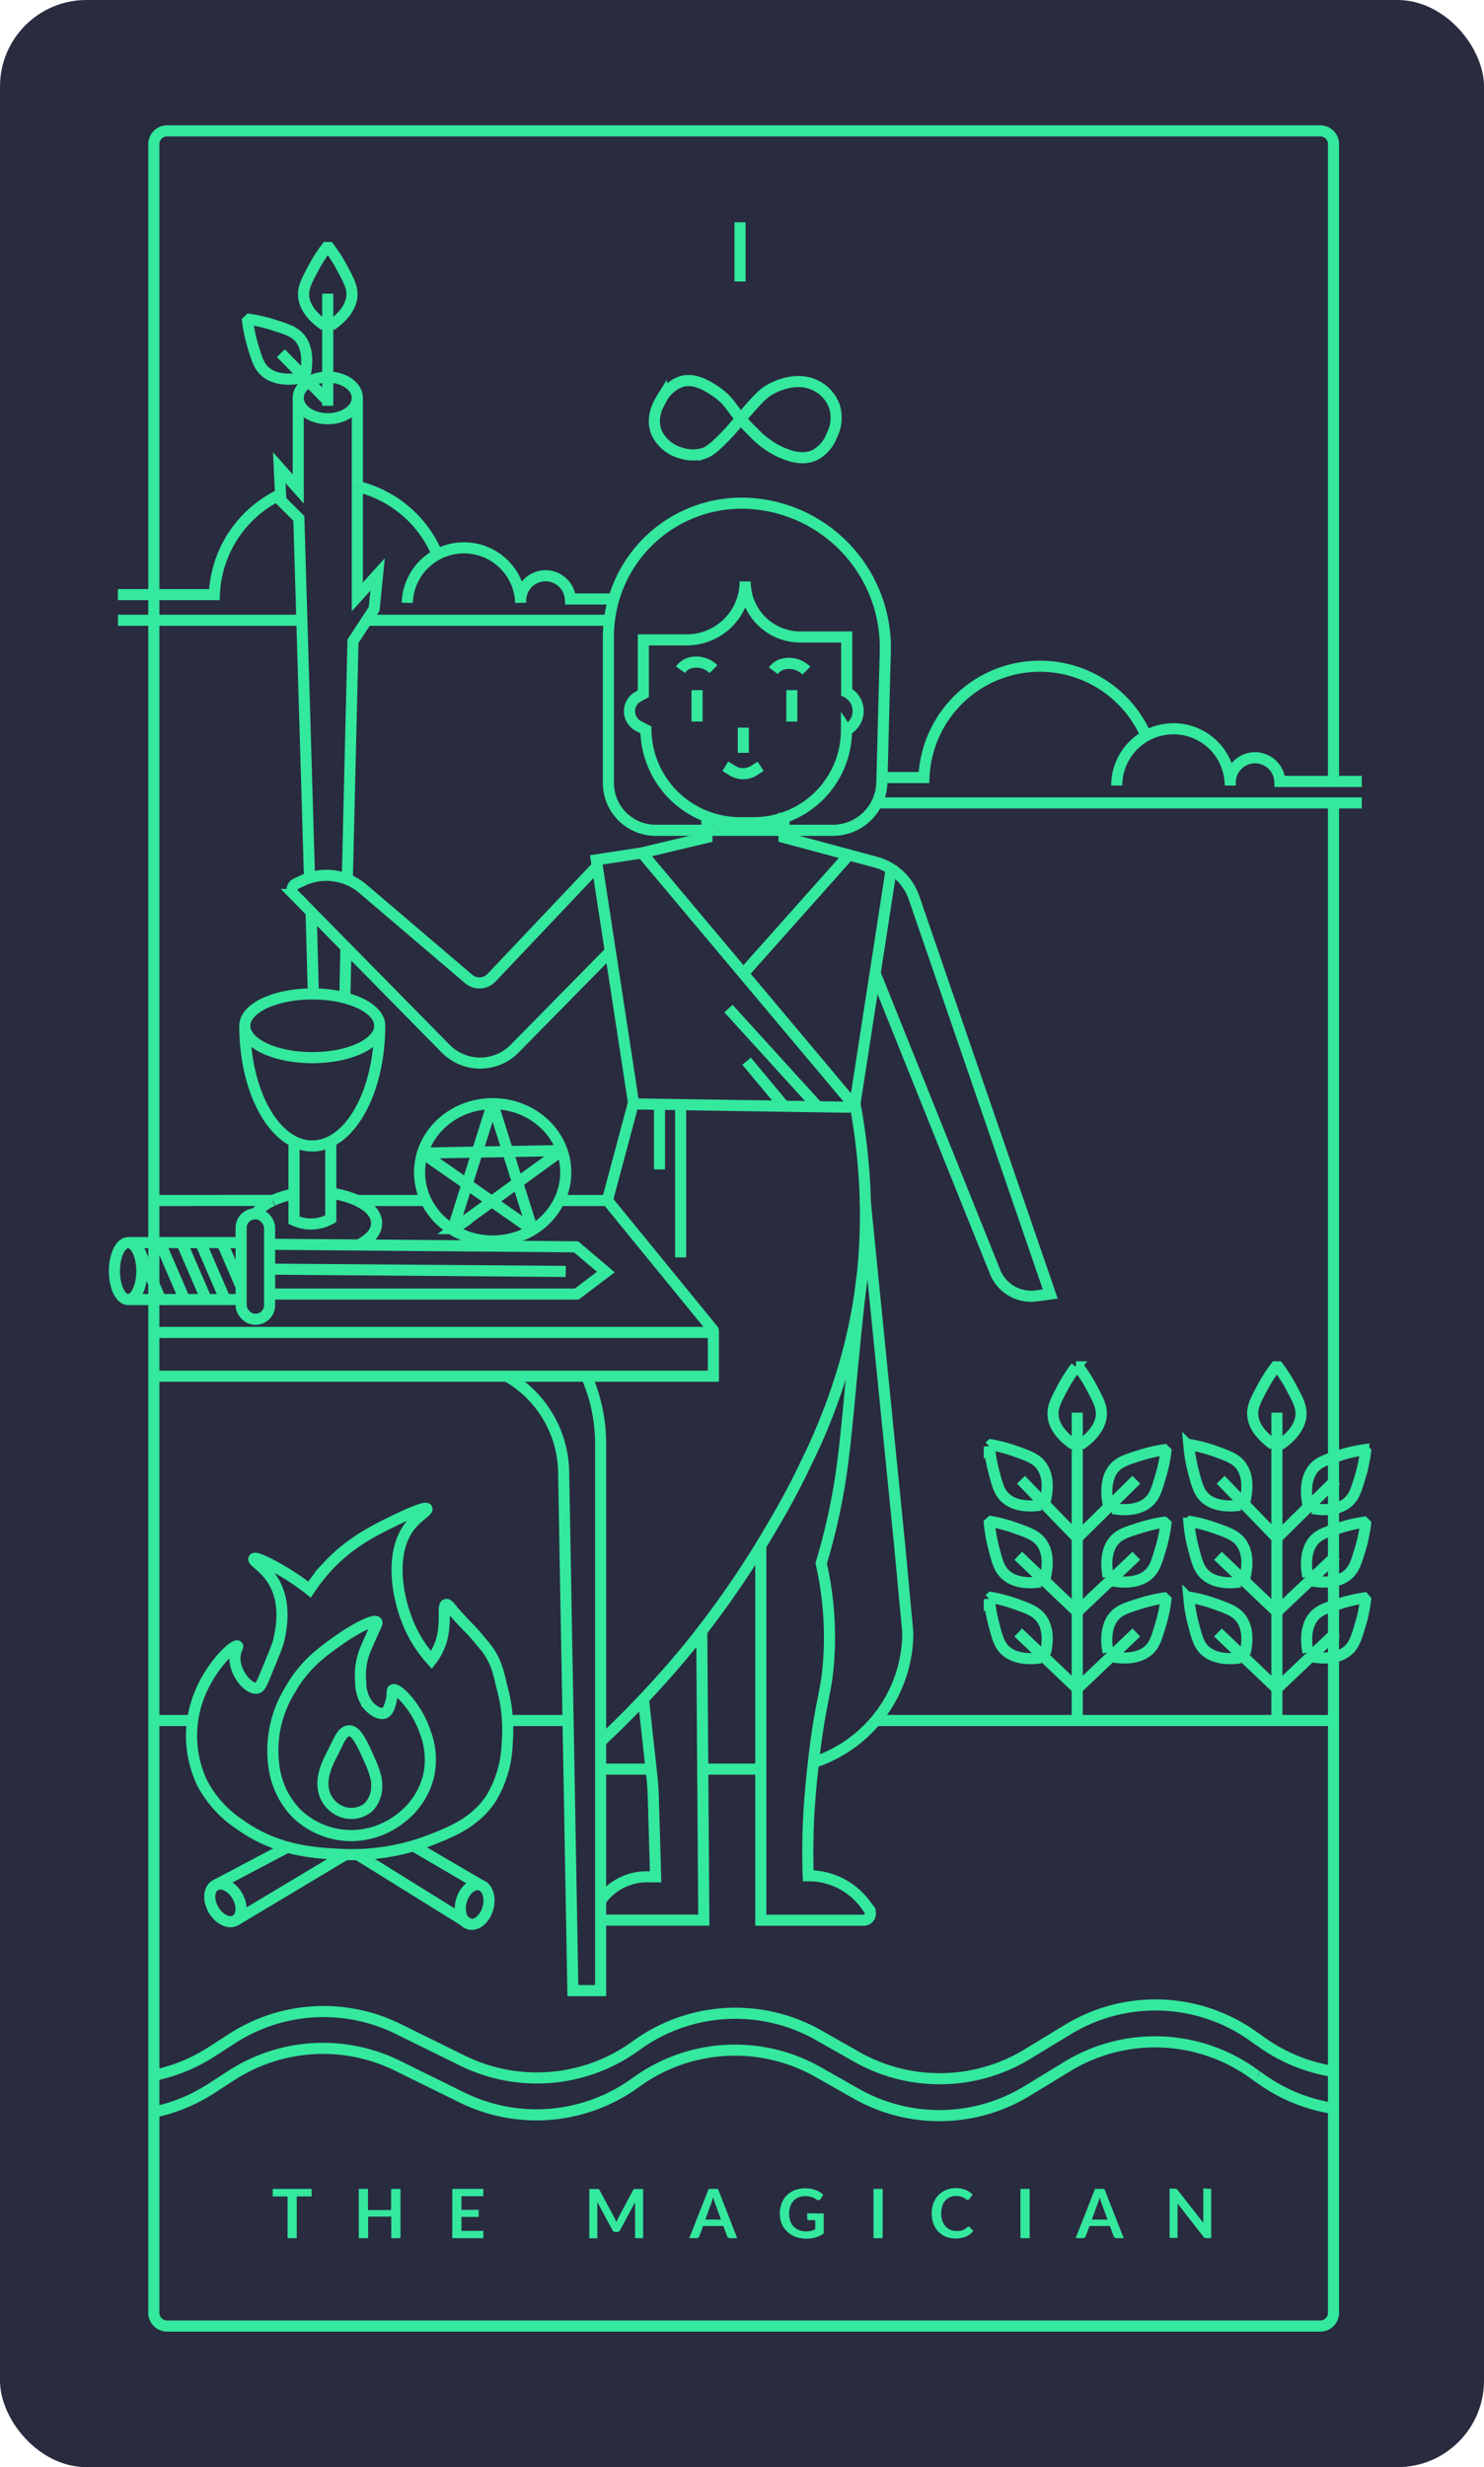 <svg id="_1_Magician" data-name="1 Magician" xmlns="http://www.w3.org/2000/svg" viewBox="0 0 267.21 444.13"><defs><style>.cls-1{fill:#292b3f;}.cls-2{fill:none;stroke:#34e89e;stroke-miterlimit:10;stroke-width:2px;}.cls-3{fill:#34e89e;}</style></defs><title>1-en</title><rect class="cls-1" width="267.21" height="444.13" rx="15.57"/><path class="cls-2" d="M412.51,345.68" transform="translate(-172.4 -201.33)"/><path class="cls-2" d="M412.51,345.68v272a2.38,2.38,0,0,1-2.38,2.38H202.49a2.39,2.39,0,0,1-2.39-2.38V227.27a2.39,2.39,0,0,1,2.39-2.38H410.13a2.38,2.38,0,0,1,2.38,2.38v115" transform="translate(-172.4 -201.33)"/><line class="cls-2" x1="158.11" y1="144.54" x2="245.2" y2="144.54"/><path class="cls-2" d="M378.86,334a20.88,20.88,0,0,0-40.09,7.3H331" transform="translate(-172.4 -201.33)"/><path class="cls-2" d="M373.48,342.74a10.22,10.22,0,1,1,20.44,0" transform="translate(-172.4 -201.33)"/><path class="cls-2" d="M393.92,342a4.47,4.47,0,0,1,8.93,0H417.6" transform="translate(-172.4 -201.33)"/><line class="cls-2" x1="65.46" y1="111.66" x2="109.55" y2="111.66"/><line class="cls-2" x1="21.24" y1="111.66" x2="54.35" y2="111.66"/><path class="cls-2" d="M223.22,290.19A20.87,20.87,0,0,0,211,308.37H193.63" transform="translate(-172.4 -201.33)"/><path class="cls-2" d="M251.1,301.06a20.89,20.89,0,0,0-14.37-12.17" transform="translate(-172.4 -201.33)"/><path class="cls-2" d="M245.73,309.85a10.22,10.22,0,0,1,20.43,0" transform="translate(-172.4 -201.33)"/><path class="cls-2" d="M266.16,309.16a4.48,4.48,0,0,1,8.94,0h7.78" transform="translate(-172.4 -201.33)"/><line class="cls-2" x1="133.25" y1="40.02" x2="133.25" y2="50.67"/><path class="cls-2" d="M232,259.92c.83-.56,3.73-2.64,3.78-5.59,0-1.38-.59-2.54-1.75-4.71a26.78,26.78,0,0,0-2.38-3.73h-.45a26.78,26.78,0,0,0-2.38,3.73c-1.16,2.17-1.77,3.33-1.75,4.71,0,2.95,2.95,5,3.79,5.59" transform="translate(-172.4 -201.33)"/><line class="cls-2" x1="59.01" y1="52.87" x2="59.01" y2="73.05"/><path class="cls-2" d="M227.39,268.6c.2-1,.81-4.51-1.22-6.64-1-1-2.21-1.4-4.56-2.14a26.59,26.59,0,0,0-4.31-1l-.32.31a27.72,27.72,0,0,0,.91,4.33c.71,2.36,1.08,3.61,2.07,4.59,2.1,2.06,5.63,1.51,6.61,1.33" transform="translate(-172.4 -201.33)"/><line class="cls-2" x1="50.57" y1="63.58" x2="59.01" y2="72.17"/><ellipse class="cls-2" cx="59.02" cy="71.63" rx="5.32" ry="3.75"/><polyline class="cls-2" points="53.7 71.63 53.7 88.03 50.29 84.19 50.57 90.09 53.81 93.32 55.72 157.73"/><polyline class="cls-2" points="64.34 87.56 64.34 107.44 67.99 103.41 67.37 109.61 63.56 115.43 62.55 157.73"/><line class="cls-2" x1="64.34" y1="71.63" x2="64.34" y2="87.55"/><line class="cls-2" x1="49.11" y1="216.1" x2="26.92" y2="216.11"/><path class="cls-2" d="M220.53,417.44" transform="translate(-172.4 -201.33)"/><line class="cls-2" x1="76.71" y1="216.11" x2="64.27" y2="216.11"/><path class="cls-2" d="M250.08,417.44" transform="translate(-172.4 -201.33)"/><path class="cls-2" d="M199.32,441.19H300.56a.29.29,0,0,0,.22-.47l-19-23.28h-8.65" transform="translate(-172.4 -201.33)"/><polyline class="cls-2" points="128.45 239.7 128.45 247.74 26.92 247.74"/><path class="cls-2" d="M281.76,417.44l4.65-17.39,38.82.6a.56.56,0,0,0,.44-.92L288,354.87l-8.23,1.25,6.69,43.64" transform="translate(-172.4 -201.33)"/><line class="cls-2" x1="118.75" y1="198.79" x2="118.75" y2="210.52"/><line class="cls-2" x1="122.56" y1="198.85" x2="122.56" y2="226.35"/><line class="cls-2" x1="141.19" y1="199.14" x2="134.43" y2="191.03"/><line class="cls-2" x1="147.24" y1="199.23" x2="131.17" y2="181.56"/><line class="cls-2" x1="153.92" y1="198.85" x2="160.59" y2="155.72"/><line class="cls-2" x1="133.84" y1="175.27" x2="152.46" y2="154.36"/><path class="cls-2" d="M282.27,372.62l-17.2,17.48a8.72,8.72,0,0,1-12.43,0l-27.3-27.74a1.2,1.2,0,0,1,.33-1.93l1.08-.51a10.14,10.14,0,0,1,11,1.41l19,16.2a3,3,0,0,0,4.18-.22l18.82-19.87" transform="translate(-172.4 -201.33)"/><path class="cls-2" d="M263.67,449.07h0a20.24,20.24,0,0,1,10.22,17.23l1.66,93.38h5V461.25A30.24,30.24,0,0,0,278,449.07h0" transform="translate(-172.4 -201.33)"/><path class="cls-2" d="M366.93,461.42c.84-.56,3.74-2.64,3.79-5.59,0-1.38-.6-2.54-1.75-4.71a26.69,26.69,0,0,0-2.39-3.73h-.44a26.69,26.69,0,0,0-2.39,3.73c-1.15,2.17-1.77,3.33-1.74,4.71,0,2.95,2.95,5,3.78,5.59" transform="translate(-172.4 -201.33)"/><path class="cls-2" d="M372.75,472.89c1,.18,4.52.73,6.62-1.34,1-1,1.35-2.23,2.05-4.59a26.6,26.6,0,0,0,.91-4.33l-.32-.31a26.79,26.79,0,0,0-4.31,1c-2.35.74-3.6,1.14-4.55,2.14-2,2.13-1.42,5.65-1.21,6.64" transform="translate(-172.4 -201.33)"/><path class="cls-2" d="M372.75,485.93c1,.18,4.52.73,6.62-1.34,1-1,1.35-2.23,2.05-4.59a26.6,26.6,0,0,0,.91-4.33l-.32-.31a26.79,26.79,0,0,0-4.31,1c-2.35.74-3.6,1.14-4.55,2.14-2,2.13-1.42,5.65-1.21,6.64" transform="translate(-172.4 -201.33)"/><path class="cls-2" d="M372.75,499.59c1,.19,4.52.73,6.62-1.34,1-1,1.35-2.23,2.05-4.59a26.39,26.39,0,0,0,.91-4.33L382,489a27.93,27.93,0,0,0-4.31,1c-2.35.74-3.6,1.14-4.55,2.14-2,2.14-1.42,5.66-1.21,6.64" transform="translate(-172.4 -201.33)"/><path class="cls-2" d="M360.62,471.52c.23-1,1-4.47-1-6.68-.91-1-2.15-1.47-4.47-2.29a27.1,27.1,0,0,0-4.28-1.13l-.33.3a27.47,27.47,0,0,0,.77,4.36c.62,2.38.95,3.65,1.9,4.66,2,2.13,5.57,1.7,6.57,1.55" transform="translate(-172.4 -201.33)"/><path class="cls-2" d="M360.62,485.34c.23-1,1-4.47-1-6.68-.91-1-2.15-1.47-4.47-2.29a27.1,27.1,0,0,0-4.28-1.13l-.33.3a27.47,27.47,0,0,0,.77,4.36c.62,2.38.95,3.65,1.9,4.66,2,2.13,5.57,1.7,6.57,1.55" transform="translate(-172.4 -201.33)"/><path class="cls-2" d="M360.62,499c.23-1,1-4.47-1-6.67-.91-1-2.15-1.48-4.47-2.3a27.1,27.1,0,0,0-4.28-1.13l-.33.3a27.47,27.47,0,0,0,.77,4.36c.62,2.38.95,3.65,1.9,4.66,2,2.13,5.57,1.71,6.57,1.55" transform="translate(-172.4 -201.33)"/><line class="cls-2" x1="193.97" y1="254.3" x2="193.97" y2="309.72"/><polyline class="cls-2" points="183.35 293.88 193.97 303.98 204.61 293.88"/><polyline class="cls-2" points="183.35 280.07 193.97 290.16 204.61 280.07"/><polyline class="cls-2" points="183.84 266.38 193.97 276.85 204.61 266.38"/><path class="cls-2" d="M402.88,461.42c.84-.56,3.74-2.64,3.79-5.59,0-1.38-.59-2.54-1.75-4.71a26.78,26.78,0,0,0-2.38-3.73h-.45a26.78,26.78,0,0,0-2.38,3.73c-1.16,2.17-1.77,3.33-1.75,4.71.05,2.95,3,5,3.78,5.59" transform="translate(-172.4 -201.33)"/><path class="cls-2" d="M408.7,472.89c1,.18,4.52.73,6.62-1.34,1-1,1.36-2.23,2.06-4.59a26.4,26.4,0,0,0,.9-4.33l-.31-.31a26.87,26.87,0,0,0-4.32,1c-2.34.74-3.59,1.14-4.55,2.14-2,2.13-1.42,5.65-1.21,6.64" transform="translate(-172.4 -201.33)"/><path class="cls-2" d="M408.7,485.93c1,.18,4.52.73,6.62-1.34,1-1,1.36-2.23,2.06-4.59a26.4,26.4,0,0,0,.9-4.33l-.31-.31a26.87,26.87,0,0,0-4.32,1c-2.34.74-3.59,1.14-4.55,2.14-2,2.13-1.42,5.65-1.21,6.64" transform="translate(-172.4 -201.33)"/><path class="cls-2" d="M408.7,499.59c1,.19,4.52.73,6.62-1.34,1-1,1.36-2.23,2.06-4.59a26.19,26.19,0,0,0,.9-4.33L418,489a28,28,0,0,0-4.32,1c-2.34.74-3.59,1.14-4.55,2.14-2,2.14-1.42,5.66-1.21,6.64" transform="translate(-172.4 -201.33)"/><path class="cls-2" d="M396.57,471.52c.24-1,1-4.47-1-6.68-.92-1-2.16-1.47-4.48-2.29a26.82,26.82,0,0,0-4.28-1.13l-.32.3a26.17,26.17,0,0,0,.76,4.36c.62,2.38.95,3.65,1.9,4.66,2,2.13,5.58,1.7,6.57,1.55" transform="translate(-172.4 -201.33)"/><path class="cls-2" d="M396.57,485.34c.24-1,1-4.47-1-6.68-.92-1-2.16-1.47-4.48-2.29a26.82,26.82,0,0,0-4.28-1.13l-.32.3a26.17,26.17,0,0,0,.76,4.36c.62,2.38.95,3.65,1.9,4.66,2,2.13,5.58,1.7,6.57,1.55" transform="translate(-172.4 -201.33)"/><path class="cls-2" d="M396.57,499c.24-1,1-4.47-1-6.67-.92-1-2.16-1.48-4.48-2.3a26.82,26.82,0,0,0-4.28-1.13l-.32.3a26.17,26.17,0,0,0,.76,4.36c.62,2.38.95,3.65,1.9,4.66,2,2.13,5.58,1.71,6.57,1.55" transform="translate(-172.4 -201.33)"/><line class="cls-2" x1="229.92" y1="254.3" x2="229.92" y2="309.72"/><polyline class="cls-2" points="219.3 293.88 229.92 303.98 240.57 293.88"/><polyline class="cls-2" points="219.3 280.07 229.92 290.16 240.57 280.07"/><polyline class="cls-2" points="219.79 266.38 229.92 276.85 240.57 266.38"/><path class="cls-2" d="M280.55,514.85c1.46-1.36,3.34-3.17,5.48-5.35,5.59-5.71,9.49-10.46,10.82-12.11A171.1,171.1,0,0,0,310.94,477c1.65-2.79,3.94-6.68,6.52-12.11a108.32,108.32,0,0,0,7-17.93,98.5,98.5,0,0,0,3.26-16.53,105.31,105.31,0,0,0,.35-16.3A113.2,113.2,0,0,0,326.34,400" transform="translate(-172.4 -201.33)"/><ellipse class="cls-2" cx="88.71" cy="211.04" rx="13.16" ry="12.36"/><path class="cls-2" d="M261.37,400.82l6.76,21.4a.19.19,0,0,1-.28.21L248.59,409a.05.05,0,0,1,0-.09l24.47-.45a.15.15,0,0,1,.09.28l-18.93,13.76a.13.13,0,0,1-.2-.14l6.8-21.53A.27.27,0,0,1,261.37,400.82Z" transform="translate(-172.4 -201.33)"/><rect class="cls-2" x="43.42" y="218.51" width="5.12" height="18.98" rx="2.51"/><polyline class="cls-2" points="48.54 223.99 103.73 224.45 109.09 228.99 103.85 232.95 48.54 232.95"/><line class="cls-2" x1="48.54" y1="228.47" x2="101.87" y2="228.88"/><ellipse class="cls-2" cx="23.07" cy="228.82" rx="2.47" ry="5.12"/><line class="cls-2" x1="23.07" y1="223.69" x2="43.42" y2="223.69"/><line class="cls-2" x1="23.07" y1="233.94" x2="43.42" y2="233.94"/><line class="cls-2" x1="28.81" y1="223.69" x2="33.25" y2="233.94"/><line class="cls-2" x1="32.74" y1="223.75" x2="37.18" y2="234"/><line class="cls-2" x1="36.11" y1="223.69" x2="40.55" y2="233.94"/><line class="cls-2" x1="40" y1="223.75" x2="43.3" y2="231.38"/><line class="cls-2" x1="24.7" y1="224.2" x2="29.14" y2="234.44"/><ellipse class="cls-2" cx="56.23" cy="184.66" rx="12.15" ry="5.74"/><path class="cls-2" d="M216.48,386c0,12,5.43,21.63,12.14,21.63S240.77,398,240.77,386" transform="translate(-172.4 -201.33)"/><path class="cls-2" d="M236.67,417.44c2.18,1,3.54,2.46,3.54,4.06s-1.15,2.82-3,3.82" transform="translate(-172.4 -201.33)"/><path class="cls-2" d="M236.67,417.44" transform="translate(-172.4 -201.33)"/><path class="cls-2" d="M218.73,419.48a7.39,7.39,0,0,1,2.78-2" transform="translate(-172.4 -201.33)"/><path class="cls-2" d="M218.45,419.89a3.71,3.71,0,0,1,.28-.41" transform="translate(-172.4 -201.33)"/><path class="cls-2" d="M225.55,416.23a15.87,15.87,0,0,0-4,1.21" transform="translate(-172.4 -201.33)"/><path class="cls-2" d="M236.67,417.44l-.4-.18a16.88,16.88,0,0,0-4.38-1.14" transform="translate(-172.4 -201.33)"/><path class="cls-2" d="M225.34,406.86V421l.16.07a7.24,7.24,0,0,0,6.46-.34h0V406.86" transform="translate(-172.4 -201.33)"/><line class="cls-2" x1="56.02" y1="164.15" x2="56.42" y2="178.93"/><line class="cls-2" x1="62.29" y1="170.53" x2="62.09" y2="179.64"/><path class="cls-2" d="M330,376.6l21.58,53.71a7,7,0,0,0,7.38,4.31l2.55-.34L337,363a10.1,10.1,0,0,0-6.94-6.48l-16.5-4.43v-4.46" transform="translate(-172.4 -201.33)"/><line class="cls-2" x1="125.51" y1="124.24" x2="125.51" y2="129.89"/><line class="cls-2" x1="142.58" y1="124.24" x2="142.58" y2="129.89"/><line class="cls-2" x1="133.84" y1="130.99" x2="133.84" y2="135.53"/><path class="cls-2" d="M303,339.27l1.36.83a3.63,3.63,0,0,0,3.81-.06l1.19-.77" transform="translate(-172.4 -201.33)"/><path class="cls-2" d="M288.25,507.19,289.77,521c.14,1.32.23,2.65.27,4l.41,14.19h-1.6a10.14,10.14,0,0,0-8.3,4.31h0" transform="translate(-172.4 -201.33)"/><polyline class="cls-2" points="108.16 345.66 126.73 345.66 126.36 293.66"/><path class="cls-2" d="M309.39,479.59V547h18.49a1.2,1.2,0,0,0,1-1.92l-.71-1A12.7,12.7,0,0,0,317.93,539h0c-.08-2.18-.12-5.13,0-8.62.05-1.53.21-5.39.93-11.76,1.21-10.7,2.19-12,2.68-17.46a59.82,59.82,0,0,0-1.28-18.4c.6-2,1.42-4.91,2.21-8.5,1.12-5.13,1.6-9,1.86-11.18.85-6.88,2-21.78,3.38-32.6" transform="translate(-172.4 -201.33)"/><path class="cls-2" d="M318.52,518.72a24.6,24.6,0,0,0,17.34-23.5h0l-1.48-15.84-6.2-61.94" transform="translate(-172.4 -201.33)"/><line class="cls-2" x1="126.15" y1="318.47" x2="137.32" y2="318.47"/><path class="cls-2" d="M298.54,519.8" transform="translate(-172.4 -201.33)"/><line class="cls-2" x1="108.16" y1="318.47" x2="117.44" y2="318.47"/><path class="cls-2" d="M290.45,350.8h31.91a8.83,8.83,0,0,0,8.83-8.6l.62-23.66a26,26,0,0,0-25.17-26.62h0a24,24,0,0,0-24.69,24V342.3A8.51,8.51,0,0,0,290.45,350.8Z" transform="translate(-172.4 -201.33)"/><line class="cls-2" x1="34.44" y1="309.72" x2="26.92" y2="309.72"/><line class="cls-2" x1="102.29" y1="309.72" x2="91.38" y2="309.72"/><line class="cls-2" x1="240.57" y1="309.72" x2="157.95" y2="309.72"/><polyline class="cls-2" points="115.57 153.54 127.29 150.75 127.29 146.28"/><path class="cls-2" d="M324.86,332.81l.59-.47a3.82,3.82,0,0,0-.59-6.4h0V316h-8.33a9.94,9.94,0,0,1-9.95-10h0a10.52,10.52,0,0,1-10.52,10.52h-7.82v9.7l-1,.55a3,3,0,0,0,.1,5.24l1.36.71h0a16.94,16.94,0,0,0,16.94,16.71h1.2l1.58,0a16.69,16.69,0,0,0,16.4-16.68Z" transform="translate(-172.4 -201.33)"/><path class="cls-2" d="M252.72,490.17c-.76.23.22,3.41-1,7a11.53,11.53,0,0,1-1.63,3,23,23,0,0,1-3.73-5.58c-2.54-5.41-4-14.06.12-18.87,1.3-1.53,3-2.46,2.79-2.79-.33-.57-5.58,2-6,2.21-3.74,1.83-7.9,3.91-11.88,8.19a32.6,32.6,0,0,0-3.26,4.15,41,41,0,0,0-3.61-2.56c-2.57-1.63-6.09-3.47-6.4-3s2.17,1.55,3.72,4.43c2.17,4,1.14,8.55.7,10.48-.14.63-.87,2.4-2.33,5.94-.74,1.8-1,2.32-1.51,2.44-1.45.34-4-2.56-4-5.36,0-1.34.65-2.09.47-2.21-.64-.39-5.39,4-7.34,10.13a19.84,19.84,0,0,0,.93,14.44,20.18,20.18,0,0,0,7,7.68c6.5,4.65,13.37,5,17.58,5.24a39.75,39.75,0,0,0,15.95-2.32c4.2-1.61,8.72-3.33,11.65-7.92a20.66,20.66,0,0,0,2.79-9.78,28.83,28.83,0,0,0-.93-10c-.43-1.55-.78-4.63-3-7.3-3.4-4.14-1.77-2-5.59-6.23C253.63,490.92,253.13,490.05,252.72,490.17Z" transform="translate(-172.4 -201.33)"/><path class="cls-2" d="M235.3,512.91c-1.36,0-1.9,1.91-3.3,4.58-1.57,3-1.93,5.5-.78,7.61a5.3,5.3,0,0,0,3.34,2.56,4.9,4.9,0,0,0,4.12-.93,5.34,5.34,0,0,0,1.55-4c0-.94-.11-2-1.48-5C237.07,513.88,236.23,512.92,235.3,512.91Z" transform="translate(-172.4 -201.33)"/><ellipse class="cls-2" cx="257.86" cy="544.16" rx="3.65" ry="2.48" transform="translate(-508.38 442.59) rotate(-74.18)"/><ellipse class="cls-2" cx="212.98" cy="543.88" rx="2.48" ry="3.65" transform="translate(-415.8 -21.98) rotate(-30)"/><line class="cls-2" x1="38.76" y1="339.39" x2="51.77" y2="332.52"/><line class="cls-2" x1="42.41" y1="345.71" x2="62.24" y2="333.84"/><line class="cls-2" x1="84.47" y1="346.34" x2="64.34" y2="333.84"/><line class="cls-2" x1="86.46" y1="339.32" x2="74.4" y2="332.27"/><path class="cls-2" d="M311.64,322.07A3.45,3.45,0,0,1,313,321a4.43,4.43,0,0,1,4.6,1.05" transform="translate(-172.4 -201.33)"/><path class="cls-2" d="M294.93,321.89a3.44,3.44,0,0,1,1.34-1.1,4.39,4.39,0,0,1,4.6,1" transform="translate(-172.4 -201.33)"/><path class="cls-2" d="M240.23,493.31c-.46-.57-3.86,1.22-6.43,3-2.84,2-6.53,4.46-9.25,9.38a20.62,20.62,0,0,0-2.85,13.39,14.86,14.86,0,0,0,4,8.61,14.3,14.3,0,0,0,9.67,4.08,14.57,14.57,0,0,0,9.43-3.32,13.68,13.68,0,0,0,4.77-7.39,13.84,13.84,0,0,0-.58-7.86c-1.58-4.72-5.1-8.08-5.82-7.69-.29.16,0,.82-.41,2.27-.25.84-.49,1.65-1.1,1.92-.93.41-2.25-.59-2.92-1.34a6.75,6.75,0,0,1-1.39-4.25,12.15,12.15,0,0,1,.58-5.12c.32-.93,1-2.4,1.51-3.55C240.11,493.92,240.4,493.52,240.23,493.31Z" transform="translate(-172.4 -201.33)"/><path class="cls-2" d="M306.21,276.2c-1.23,1.42-1.78,2.21-3.3,3.77-2.33,2.4-3.2,2.77-3.73,2.95a6.81,6.81,0,0,1-4.27-.08,6.72,6.72,0,0,1-4.31-3.69c-1.07-2.74.46-5.29.9-6a6.46,6.46,0,0,1,3.65-3.15c2.42-.65,4.64.82,6.05,1.75,3.05,2,2.84,3.56,6.91,7.45a16,16,0,0,0,4.69,3.46c1.43.61,4,1.71,6.33.58a6.53,6.53,0,0,0,3-3.42,7,7,0,0,0,.5-5.39,6.79,6.79,0,0,0-3.33-3.69c-3.74-1.89-7.86.48-8.43.82C309.61,272.3,308.47,273.6,306.21,276.2Z" transform="translate(-172.4 -201.33)"/><path class="cls-2" d="M200.27,574.9a30.45,30.45,0,0,0,10.21-4.2l3.72-2.4a30.34,30.34,0,0,1,29.88-1.73l11.57,5.7a30.35,30.35,0,0,0,31.29-2.69h0a30.35,30.35,0,0,1,32.87-1.87l6.82,3.87a30.33,30.33,0,0,0,30.76-.47l7.29-4.43a30.33,30.33,0,0,1,34.11,1.75l.06,0a30.36,30.36,0,0,0,13.39,5.76" transform="translate(-172.4 -201.33)"/><path class="cls-2" d="M200.15,581.54a30.42,30.42,0,0,0,10.22-4.2l3.71-2.4A30.34,30.34,0,0,1,244,573.21l11.57,5.7a30.37,30.37,0,0,0,31.3-2.69h0a30.33,30.33,0,0,1,32.86-1.87l6.83,3.87a30.36,30.36,0,0,0,30.76-.46l7.28-4.44a30.35,30.35,0,0,1,34.12,1.75l.06,0a30.36,30.36,0,0,0,13.39,5.76" transform="translate(-172.4 -201.33)"/><path class="cls-3" d="M228.51,596.73h-2.68v7.51h-1.65v-7.51h-2.67v-1.36h7Z" transform="translate(-172.4 -201.33)"/><path class="cls-3" d="M244.51,595.37v8.87h-1.66v-3.88h-4.16v3.88H237v-8.87h1.66v3.81h4.16v-3.81Z" transform="translate(-172.4 -201.33)"/><path class="cls-3" d="M255.49,596.68v2.46h3.11v1.27h-3.11v2.51h3.94v1.32h-5.59v-8.87h5.59v1.31Z" transform="translate(-172.4 -201.33)"/><path class="cls-3" d="M288.2,595.37v8.87h-1.45v-5.73a6.46,6.46,0,0,1,0-.74l-2.68,5a.63.63,0,0,1-.59.36h-.23a.62.62,0,0,1-.58-.36l-2.71-5,0,.4c0,.13,0,.25,0,.36v5.73h-1.45v-8.87H280a.37.37,0,0,1,.15,0,.21.21,0,0,1,.11.08.57.57,0,0,1,.11.14l2.65,4.93c.07.13.13.26.19.4l.18.43c.06-.15.11-.3.18-.44s.12-.27.19-.4l2.62-4.92a.4.4,0,0,1,.11-.14.2.2,0,0,1,.12-.08.32.32,0,0,1,.14,0h1.43Z" transform="translate(-172.4 -201.33)"/><path class="cls-3" d="M305.14,604.24h-1.28a.56.56,0,0,1-.35-.11.6.6,0,0,1-.2-.27l-.66-1.81H299l-.66,1.81a.58.58,0,0,1-.19.26.51.51,0,0,1-.35.12h-1.29l3.49-8.87h1.68Zm-2.92-3.35-1.08-2.95c-.05-.13-.11-.29-.16-.47s-.12-.37-.17-.58c-.06.21-.11.4-.17.59a4.87,4.87,0,0,1-.17.47l-1.07,2.94Z" transform="translate(-172.4 -201.33)"/><path class="cls-3" d="M320.72,599.79v3.59a5,5,0,0,1-1.43.73,5.8,5.8,0,0,1-1.64.22,5.52,5.52,0,0,1-2-.33,4.55,4.55,0,0,1-1.51-.94,4.29,4.29,0,0,1-1-1.43,5.31,5.31,0,0,1,0-3.66,4.39,4.39,0,0,1,.92-1.44,4.2,4.2,0,0,1,1.45-.93,5.3,5.3,0,0,1,1.92-.33,5.42,5.42,0,0,1,1,.09,5.53,5.53,0,0,1,.87.23,4.16,4.16,0,0,1,.73.37,4.71,4.71,0,0,1,.61.47l-.47.75a.48.48,0,0,1-.29.22.59.59,0,0,1-.39-.09l-.4-.24a4.68,4.68,0,0,0-.45-.2l-.56-.14a3.94,3.94,0,0,0-.72-.05,3,3,0,0,0-1.18.22,2.33,2.33,0,0,0-.91.63,2.68,2.68,0,0,0-.57,1,3.7,3.7,0,0,0-.21,1.28,4.08,4.08,0,0,0,.22,1.36,2.9,2.9,0,0,0,.61,1,2.59,2.59,0,0,0,1,.63,3.26,3.26,0,0,0,1.24.22,3.38,3.38,0,0,0,.88-.1,4.81,4.81,0,0,0,.75-.28V601h-1.11a.33.33,0,0,1-.25-.09.29.29,0,0,1-.09-.22v-.93Z" transform="translate(-172.4 -201.33)"/><path class="cls-3" d="M331.33,604.24h-1.65v-8.87h1.65Z" transform="translate(-172.4 -201.33)"/><path class="cls-3" d="M346.76,602.15a.33.33,0,0,1,.24.1l.65.71a3.62,3.62,0,0,1-1.33,1,5.09,5.09,0,0,1-3.66,0,4,4,0,0,1-1.35-.94,4.2,4.2,0,0,1-.86-1.43,5.66,5.66,0,0,1-.29-1.83,5,5,0,0,1,.32-1.83,4.27,4.27,0,0,1,.89-1.43,4,4,0,0,1,1.39-.93,4.45,4.45,0,0,1,1.78-.34,4.38,4.38,0,0,1,1.71.32,3.85,3.85,0,0,1,1.28.84l-.55.76a.49.49,0,0,1-.12.13.38.38,0,0,1-.41,0,1.35,1.35,0,0,1-.21-.13L346,597a1.5,1.5,0,0,0-.36-.17,2.43,2.43,0,0,0-.47-.13,2.78,2.78,0,0,0-.61-.05,2.75,2.75,0,0,0-1.09.21,2.34,2.34,0,0,0-.85.61,2.84,2.84,0,0,0-.55,1,4.16,4.16,0,0,0-.2,1.32,3.87,3.87,0,0,0,.21,1.33,3.19,3.19,0,0,0,.58,1,2.6,2.6,0,0,0,.85.61,2.67,2.67,0,0,0,1.06.21,5.32,5.32,0,0,0,.6,0,2,2,0,0,0,.51-.12,2.11,2.11,0,0,0,.43-.2,2.94,2.94,0,0,0,.41-.31.51.51,0,0,1,.13-.09A.35.35,0,0,1,346.76,602.15Z" transform="translate(-172.4 -201.33)"/><path class="cls-3" d="M357.8,604.24h-1.66v-8.87h1.66Z" transform="translate(-172.4 -201.33)"/><path class="cls-3" d="M374.74,604.24h-1.28a.56.56,0,0,1-.35-.11.6.6,0,0,1-.2-.27l-.66-1.81h-3.68l-.66,1.81a.58.58,0,0,1-.19.26.51.51,0,0,1-.35.12h-1.29l3.49-8.87h1.68Zm-2.92-3.35-1.08-2.95c-.05-.13-.11-.29-.16-.47s-.12-.37-.17-.58c-.06.21-.11.4-.17.59a4.87,4.87,0,0,1-.17.47L369,600.89Z" transform="translate(-172.4 -201.33)"/><path class="cls-3" d="M390.49,595.37v8.87h-.85a.67.67,0,0,1-.33-.07.71.71,0,0,1-.25-.22L384.43,598a6.75,6.75,0,0,1,0,.75v5.45H383v-8.87h1.05a.4.4,0,0,1,.13,0,.28.28,0,0,1,.12.08l.12.13,4.65,5.94,0-.42c0-.14,0-.27,0-.39v-5.39Z" transform="translate(-172.4 -201.33)"/></svg>